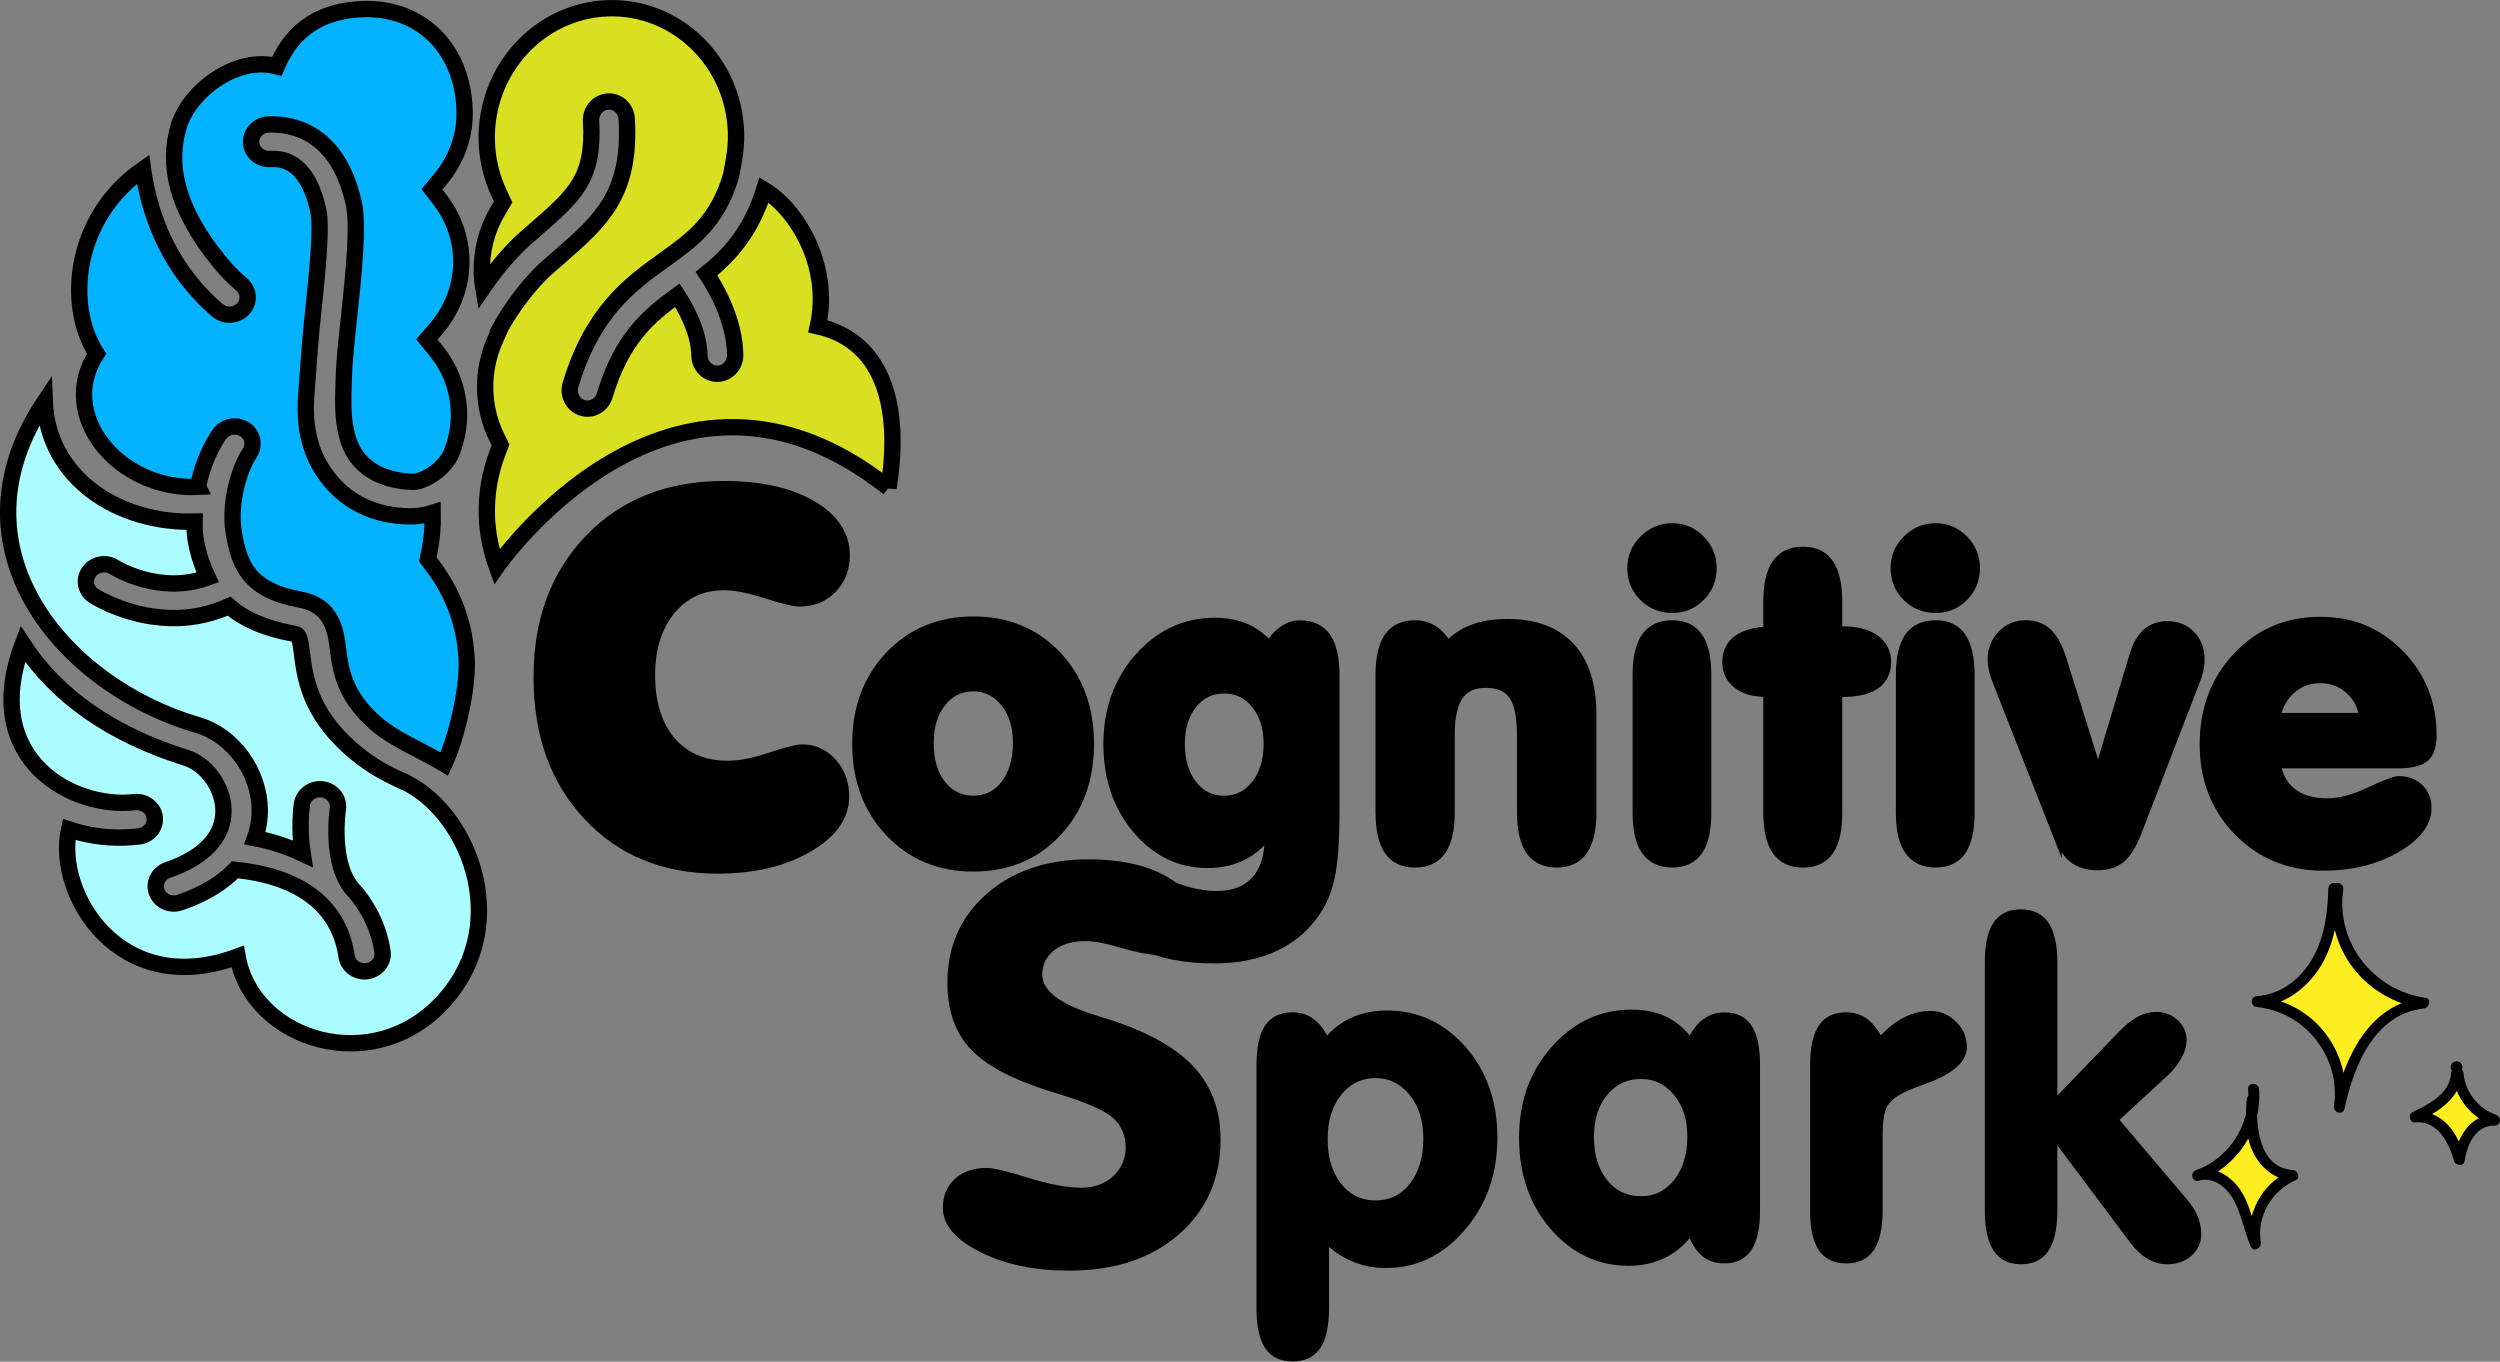 <svg width="459" height="250" viewBox="0 0 459 250" fill="none" xmlns="http://www.w3.org/2000/svg">
<rect x="0" y="0" width="459" height="250" fill="#808080" stroke="none"/>
<g id="logo_black 1" clip-path="url(#clip0_1_2)">
<g id="BG">
<g id="Group">
<g id="Group_2">
<path id="Vector" d="M98.95 124.38C98.95 113.97 102.07 105.53 108.32 99.04C114.56 92.55 122.77 89.31 132.93 89.31C139.5 89.31 144.83 90.48 148.91 92.83C152.99 95.18 155.03 98.23 155.03 101.98C155.03 104.39 154.25 106.39 152.7 107.98C151.15 109.57 149.19 110.37 146.82 110.37C145.8 110.37 143.74 109.87 140.64 108.87C137.54 107.87 134.97 107.37 132.93 107.37C128.85 107.37 125.55 108.9 123.04 111.96C120.53 115.02 119.28 119.04 119.28 124.02C119.28 129 120.57 133.27 123.14 136.23C125.71 139.19 129.22 140.67 133.67 140.67C135.83 140.67 138.41 140.17 141.41 139.17C144.41 138.17 146.36 137.67 147.26 137.67C149.42 137.67 151.24 138.5 152.71 140.15C154.18 141.8 154.91 143.83 154.91 146.24C154.91 149.87 152.69 152.97 148.24 155.54C143.79 158.11 138.28 159.4 131.71 159.4C122 159.4 114.11 156.17 108.05 149.7C101.99 143.23 98.96 134.79 98.96 124.39L98.95 124.38Z" fill="black" stroke="black" stroke-width="2" stroke-miterlimit="10"/>
<path id="Vector_2" d="M157.46 136.58C157.46 130.06 159.46 124.69 163.46 120.49C167.46 116.28 172.54 114.18 178.7 114.18C184.86 114.18 189.96 116.28 193.92 120.47C197.88 124.66 199.86 130.03 199.86 136.58C199.86 143.13 197.88 148.5 193.92 152.71C189.96 156.92 184.89 159.02 178.7 159.02C172.51 159.02 167.46 156.91 163.46 152.69C159.46 148.47 157.46 143.1 157.46 136.58ZM170.43 136.42C170.43 139.63 171.19 142.21 172.72 144.16C174.25 146.12 176.24 147.09 178.7 147.09C181.16 147.09 183.15 146.11 184.68 144.14C186.21 142.17 186.97 139.6 186.97 136.41C186.97 133.22 186.19 130.81 184.62 128.86C183.05 126.91 181.08 125.93 178.7 125.93C176.32 125.93 174.28 126.9 172.74 128.84C171.2 130.78 170.43 133.3 170.43 136.41V136.42Z" fill="black" stroke="black" stroke-width="2" stroke-miterlimit="10"/>
<path id="Vector_3" d="M233.08 152.5C231.71 154.47 230.08 155.94 228.19 156.91C226.3 157.88 224.14 158.37 221.71 158.37C216.64 158.37 212.35 156.29 208.84 152.12C205.33 147.95 203.58 142.78 203.58 136.59C203.58 130.4 205.47 125.1 209.25 120.83C213.03 116.56 217.64 114.42 223.07 114.42C225.19 114.42 227.07 114.78 228.72 115.51C230.36 116.24 231.82 117.36 233.09 118.89C233.76 117.65 234.6 116.67 235.59 115.96C236.58 115.25 237.6 114.89 238.64 114.89C240.79 114.89 242.37 115.63 243.4 117.12C244.42 118.61 244.93 120.89 244.93 123.97V149.17C244.93 153.8 244.7 157.42 244.25 160.02C243.8 162.62 243.04 164.77 241.98 166.48C240.14 169.56 237.61 171.9 234.39 173.49C231.17 175.08 227.34 175.88 222.92 175.88C217.51 175.88 213.1 175.01 209.68 173.28C206.26 171.55 204.56 169.36 204.56 166.72C204.56 165.14 205.07 163.83 206.09 162.8C207.11 161.76 208.4 161.25 209.95 161.25C210.7 161.25 212.51 161.81 215.37 162.92C218.23 164.03 220.9 164.59 223.39 164.59C226.5 164.59 228.9 163.67 230.61 161.83C232.32 159.99 233.17 157.39 233.17 154.03C233.17 153.87 233.16 153.63 233.13 153.29C233.1 152.95 233.09 152.7 233.09 152.51L233.08 152.5ZM216.54 136.58C216.54 139.71 217.3 142.25 218.83 144.19C220.36 146.13 222.32 147.1 224.73 147.1C227.14 147.1 229.12 146.12 230.67 144.17C232.22 142.22 233 139.69 233 136.58C233 133.47 232.22 131.09 230.67 129.18C229.12 127.27 227.14 126.33 224.73 126.33C222.32 126.33 220.36 127.28 218.83 129.18C217.3 131.08 216.54 133.55 216.54 136.58Z" fill="black" stroke="black" stroke-width="2" stroke-miterlimit="10"/>
<path id="Vector_4" d="M253.54 149.16V123.96C253.54 120.88 254.05 118.6 255.07 117.11C256.09 115.62 257.66 114.88 259.79 114.88C261.06 114.88 262.18 115.21 263.17 115.87C264.15 116.53 265.02 117.53 265.77 118.88C267.11 117.4 268.67 116.33 270.43 115.66C272.19 114.99 274.32 114.65 276.84 114.65C281.78 114.65 285.56 116.06 288.18 118.88C290.79 121.7 292.1 125.8 292.1 131.19V149.16C292.1 152.24 291.58 154.53 290.55 156.03C289.51 157.53 287.94 158.28 285.81 158.28C283.68 158.28 282.11 157.53 281.07 156.03C280.03 154.53 279.52 152.24 279.52 149.16V134.99C279.52 131.5 279 129.01 277.95 127.52C276.9 126.03 275.17 125.29 272.77 125.29C270.49 125.29 268.81 126.06 267.72 127.6C266.63 129.14 266.09 131.55 266.09 134.84V149.17C266.09 152.25 265.57 154.54 264.54 156.04C263.5 157.54 261.92 158.29 259.8 158.29C257.68 158.29 256.1 157.54 255.08 156.04C254.06 154.54 253.55 152.25 253.55 149.17L253.54 149.16Z" fill="black" stroke="black" stroke-width="2" stroke-miterlimit="10"/>
<path id="Vector_5" d="M299.77 104.32C299.77 102.33 300.48 100.62 301.91 99.2C303.34 97.78 305.04 97.06 307.03 97.06C309.02 97.06 310.68 97.77 312.08 99.2C313.48 100.62 314.18 102.33 314.18 104.32C314.18 106.31 313.49 108.05 312.1 109.44C310.72 110.84 309.03 111.54 307.03 111.54C305.03 111.54 303.26 110.84 301.87 109.44C300.47 108.04 299.77 106.33 299.77 104.32ZM313.2 149.16C313.2 152.27 312.7 154.56 311.69 156.05C310.68 157.54 309.13 158.28 307.03 158.28C304.93 158.28 303.33 157.53 302.29 156.03C301.25 154.53 300.74 152.24 300.74 149.16V123.96C300.74 120.88 301.25 118.6 302.27 117.11C303.29 115.62 304.88 114.88 307.03 114.88C309.18 114.88 310.68 115.62 311.69 117.11C312.7 118.6 313.2 120.88 313.2 123.96V149.16Z" fill="black" stroke="black" stroke-width="2" stroke-miterlimit="10"/>
<path id="Vector_6" d="M324.74 126.95H324.27C322.07 126.95 320.34 126.47 319.09 125.49C317.84 124.52 317.21 123.21 317.21 121.55C317.21 119.89 317.84 118.52 319.09 117.59C320.35 116.66 322.23 116.13 324.74 116V110.49C324.74 107.41 325.26 105.12 326.29 103.62C327.32 102.12 328.9 101.37 331.03 101.37C333.16 101.37 334.69 102.12 335.71 103.62C336.73 105.12 337.24 107.41 337.24 110.49V116H338.33C340.81 116 342.75 116.49 344.13 117.48C345.51 118.46 346.21 119.82 346.21 121.56C346.21 123.3 345.54 124.69 344.21 125.6C342.88 126.51 340.89 126.96 338.25 126.96H337.24V149.17C337.24 152.28 336.74 154.57 335.73 156.06C334.72 157.55 333.15 158.29 331.03 158.29C328.91 158.29 327.33 157.54 326.29 156.04C325.25 154.54 324.74 152.25 324.74 149.17V126.96V126.95Z" fill="black" stroke="black" stroke-width="2" stroke-miterlimit="10"/>
<path id="Vector_7" d="M348.11 104.32C348.11 102.33 348.82 100.62 350.25 99.2C351.68 97.78 353.38 97.06 355.37 97.06C357.36 97.06 359.02 97.77 360.42 99.2C361.82 100.62 362.52 102.33 362.52 104.32C362.52 106.31 361.83 108.05 360.44 109.44C359.06 110.84 357.37 111.54 355.37 111.54C353.37 111.54 351.6 110.84 350.21 109.44C348.81 108.04 348.11 106.33 348.11 104.32ZM361.54 149.16C361.54 152.27 361.04 154.56 360.03 156.05C359.02 157.54 357.47 158.28 355.37 158.28C353.27 158.28 351.67 157.53 350.63 156.03C349.59 154.53 349.08 152.24 349.08 149.16V123.96C349.08 120.88 349.59 118.6 350.61 117.11C351.63 115.62 353.22 114.88 355.37 114.88C357.52 114.88 359.02 115.62 360.03 117.11C361.04 118.6 361.54 120.88 361.54 123.96V149.16Z" fill="black" stroke="black" stroke-width="2" stroke-miterlimit="10"/>
<path id="Vector_8" d="M377.53 152.27L366.62 124.51C366.39 123.86 366.22 123.29 366.12 122.78C366.02 122.28 365.95 121.71 365.93 121.09C365.93 119.33 366.51 117.86 367.66 116.66C368.81 115.47 370.24 114.87 371.95 114.87C373.53 114.87 374.82 115.35 375.83 116.31C376.84 117.27 377.69 118.83 378.39 121.01L385.22 142.79L392.01 120.2C392.53 118.49 393.28 117.2 394.26 116.34C395.24 115.48 396.45 115.04 397.87 115.04C399.63 115.04 401.05 115.6 402.14 116.73C403.23 117.86 403.77 119.34 403.77 121.17C403.77 121.77 403.69 122.4 403.54 123.07C403.38 123.74 403.14 124.48 402.8 125.28L392.24 152.65C391.33 154.98 390.35 156.58 389.29 157.46C388.23 158.34 386.82 158.78 385.06 158.78C383.3 158.78 381.79 158.33 380.69 157.44C379.59 156.55 378.54 154.82 377.53 152.26V152.27Z" fill="black" stroke="black" stroke-width="2" stroke-miterlimit="10"/>
<path id="Vector_9" d="M417.75 140.08C418.04 142.44 419 144.27 420.66 145.59C422.32 146.91 424.5 147.57 427.22 147.57C429.57 147.57 432.19 146.89 435.08 145.53C437.97 144.17 439.74 143.49 440.42 143.49C441.89 143.49 443.1 143.94 444.03 144.85C444.96 145.76 445.43 146.92 445.43 148.34C445.43 151.03 443.55 153.46 439.8 155.62C436.05 157.78 431.63 158.86 426.56 158.86C420.37 158.86 415.21 156.75 411.07 152.53C406.93 148.31 404.86 143.02 404.86 136.65C404.86 130.28 406.87 124.93 410.9 120.66C414.92 116.39 419.94 114.25 425.94 114.25C431.94 114.25 436.59 116.26 440.5 120.27C444.41 124.28 446.36 129.19 446.36 134.98C446.36 136.87 445.93 138.19 445.08 138.94C444.23 139.69 442.58 140.07 440.15 140.07H417.75V140.08ZM417.59 131.89H434.13C433.97 129.77 433.12 127.99 431.57 126.57C430.02 125.15 428.17 124.43 426.02 124.43C423.87 124.43 422.07 125.1 420.55 126.45C419.03 127.8 418.04 129.61 417.6 131.89H417.59Z" fill="black" stroke="black" stroke-width="2" stroke-miterlimit="10"/>
</g>
<g id="Group_3">
<path id="Vector_10" d="M194.462 199.833L194.455 199.831C186.993 197.616 181.945 195.026 179.136 192.142C176.365 189.297 174.94 185.448 174.94 180.46C174.94 174.074 177.226 168.902 181.81 164.871C186.403 160.832 192.412 158.77 199.93 158.77C205.498 158.77 209.988 159.761 213.478 161.676C216.97 163.598 218.47 165.842 218.47 168.35C218.47 170.306 217.893 171.712 216.841 172.715C215.774 173.724 214.256 174.29 212.14 174.29C211.016 174.29 209.057 173.909 206.167 173.079C203.261 172.235 200.968 171.78 199.34 171.78C196.756 171.78 194.588 172.387 192.915 173.691L192.913 173.693C191.232 175.012 190.36 176.792 190.36 178.94C190.36 180.816 191.397 182.423 193.135 183.766C194.861 185.101 197.377 186.259 200.61 187.274L200.613 187.275C201.681 187.607 202.57 187.886 203.295 188.114C203.571 188.2 203.823 188.28 204.051 188.351C210.824 190.623 215.64 193.44 218.627 196.759C221.593 200.055 223.09 204.158 223.09 209.16V209.575L223.097 209.582C223.002 216.311 220.563 221.704 215.793 225.867C210.915 230.123 204.447 232.29 196.29 232.29C190.008 232.29 184.711 231.161 180.353 228.948C175.927 226.701 174.11 224.27 174.11 221.77C174.11 219.817 174.746 218.325 175.978 217.185C177.213 216.052 178.912 215.43 181.18 215.43C181.659 215.43 182.502 215.557 183.765 215.859C185.007 216.155 186.588 216.603 188.512 217.204C192.432 218.43 195.81 219.07 198.6 219.07C201.124 219.07 203.293 218.283 205.035 216.688C206.784 215.086 207.67 213.058 207.67 210.68C207.67 208.157 206.774 206.054 204.97 204.469C204.069 203.677 202.718 202.915 200.993 202.163C199.255 201.405 197.073 200.63 194.462 199.833Z" fill="black" stroke="black" stroke-width="2"/>
<path id="Vector_11" d="M254.64 186.53C260.049 186.53 264.589 188.626 268.318 192.869L268.319 192.87C272.038 197.114 273.92 202.44 273.92 208.9C273.92 215.352 271.992 220.745 268.163 225.187C264.333 229.63 259.79 231.81 254.47 231.81C252.568 231.81 250.83 231.507 249.245 230.905L249.239 230.903C247.637 230.307 246.106 229.399 244.657 228.168L243.01 226.768V228.93V240.22V240.23C243.01 243.453 242.467 245.649 241.537 247.003C240.655 248.275 239.312 248.96 237.33 248.96C235.348 248.96 234.016 248.275 233.145 247.005C232.225 245.663 231.69 243.458 231.69 240.23V195.51C231.69 192.315 232.224 190.138 233.145 188.795L233.146 188.794C234.004 187.539 235.332 186.86 237.33 186.86C238.495 186.86 239.489 187.158 240.363 187.741C241.238 188.33 242.062 189.265 242.809 190.591L243.489 191.799L244.421 190.772C245.692 189.37 247.191 188.316 248.904 187.603C250.618 186.89 252.525 186.53 254.64 186.53ZM259.612 200.426L259.61 200.424C257.771 198.132 255.391 196.94 252.54 196.94C249.697 196.94 247.283 198.115 245.449 200.405C243.624 202.684 242.76 205.602 242.76 209.07C242.76 212.636 243.609 215.614 245.402 217.906C247.21 220.216 249.619 221.4 252.54 221.4C255.462 221.4 257.873 220.215 259.68 217.883C261.47 215.574 262.32 212.61 262.32 209.07C262.32 205.512 261.44 202.718 259.612 200.426Z" fill="black" stroke="black" stroke-width="2"/>
<path id="Vector_12" d="M310.917 226.623L310.135 225.842L309.436 226.697C308.18 228.232 306.683 229.394 304.919 230.188L304.915 230.19C303.146 230.996 301.209 231.4 299.09 231.4C293.703 231.4 289.185 229.296 285.486 225.025L285.485 225.024C281.774 220.75 279.9 215.403 279.9 208.9C279.9 202.411 281.826 197.164 285.668 192.834L285.669 192.833C289.5 188.505 294.122 186.37 299.59 186.37C301.727 186.37 303.586 186.731 305.187 187.435C306.781 188.136 308.199 189.225 309.46 190.748L310.398 191.88L311.106 190.592C311.818 189.298 312.638 188.374 313.543 187.773C314.446 187.174 315.453 186.87 316.58 186.87C318.543 186.87 319.845 187.536 320.705 188.785C321.605 190.107 322.14 192.293 322.14 195.52V222.27C322.14 225.464 321.606 227.652 320.684 229.006C319.808 230.283 318.501 230.96 316.58 230.96C315.273 230.96 314.238 230.636 313.417 230.041C312.585 229.437 311.818 228.433 311.141 226.938L311.066 226.771L310.937 226.643L310.917 226.623ZM291.65 208.74C291.65 212.173 292.492 215.043 294.259 217.254C296.039 219.482 298.406 220.62 301.26 220.62C304.129 220.62 306.414 219.459 308.186 217.209C309.946 214.973 310.79 212.118 310.79 208.74C310.79 205.352 309.941 202.634 308.156 200.439C306.363 198.235 304.042 197.1 301.26 197.1C298.495 197.1 296.078 198.211 294.285 200.418C292.496 202.607 291.65 205.408 291.65 208.74Z" fill="black" stroke="black" stroke-width="2"/>
<path id="Vector_13" d="M334.785 229.005C333.905 227.721 333.377 225.656 333.333 222.681L333.34 222.674V222.26V195.51C333.34 192.315 333.874 190.138 334.795 188.795L334.796 188.794C335.654 187.539 336.982 186.86 338.98 186.86C340.145 186.86 341.139 187.158 342.013 187.741C342.888 188.33 343.712 189.265 344.459 190.591L345.132 191.786L346.064 190.779C347.364 189.375 348.728 188.335 350.143 187.637C351.555 186.94 352.954 186.61 354.36 186.61C355.936 186.61 357.274 187.156 358.418 188.282C359.569 189.416 360.12 190.704 360.12 192.21C360.12 193.198 359.68 194.168 358.611 195.14C357.523 196.129 355.824 197.077 353.44 197.95C351.676 198.581 350.318 199.115 349.39 199.557C347.637 200.392 346.307 201.385 345.608 202.631C344.92 203.857 344.65 205.852 344.65 208.42V222.27C344.65 225.461 344.107 227.648 343.177 229.003C342.295 230.275 340.952 230.96 338.97 230.96C336.988 230.96 335.656 230.275 334.785 229.005Z" fill="black" stroke="black" stroke-width="2"/>
<path id="Vector_14" d="M378.73 201.553V203.582L377.023 201.878L377.013 201.868L376.318 201.173L376.73 200.746V176.69C376.73 173.522 376.188 171.329 375.253 169.952C374.369 168.65 373.036 167.96 371.05 167.96C369.056 167.96 367.727 168.646 366.867 169.912L366.866 169.913C365.945 171.266 365.41 173.464 365.41 176.69V222.27C365.41 225.492 365.953 227.724 366.889 229.111C367.778 230.428 369.085 231.12 371.05 231.12C373.026 231.12 374.366 230.43 375.249 229.113C376.187 227.715 376.73 225.49 376.73 222.27V210.28V207.276L378.53 209.681L391.8 227.4L378.73 201.553ZM378.73 201.553L389.77 190.104L389.771 190.103C390.936 188.89 392.002 188.048 392.976 187.535C393.948 187.022 394.899 186.78 395.85 186.78C397.178 186.78 398.25 187.201 399.145 188.039C400.041 188.886 400.46 189.839 400.46 190.94C400.46 191.783 400.218 192.711 399.67 193.725C399.117 194.749 398.367 195.715 397.396 196.64L388.462 204.875L387.757 205.525L388.377 206.257L400.787 220.887L400.788 220.888C401.646 221.896 402.24 222.854 402.601 223.76C402.964 224.673 403.15 225.627 403.15 226.63C403.15 227.871 402.683 228.903 401.696 229.782C400.697 230.664 399.47 231.12 397.93 231.12C396.825 231.12 395.779 230.831 394.787 230.248C393.794 229.664 392.797 228.73 391.8 227.401L378.73 201.553Z" fill="black" stroke="black" stroke-width="2"/>
</g>
</g>
</g>
<g id="graphics">
<g id="Group_4">
<path id="Vector_15" d="M36.35 89.35C37.5 83.52 40.18 79.86 40.35 79.63C41.43 78.21 43.5 77.87 45 78.89C46.49 79.91 46.78 81.84 45.77 83.31C44.11 85.72 41.93 92.25 42.95 97.99C43.96 103.73 45.68 108.37 55.08 110.08C61.04 111.17 61.63 115.81 62.06 119.21C62.54 122.94 63.12 127.58 68.81 132.66C71.05 134.66 73.91 136.16 76.95 137.74C78.46 138.53 80.03 139.35 81.58 140.28C83.92 135.24 85.85 126.6 85.69 121.45C85.49 115.06 83.31 108.97 79.4 103.84L78.55 102.73L78.82 101.38C79.3 98.99 79.5 96.56 79.45 94.16C78.27 94.55 76.74 94.82 75.23 94.8C68.84 94.74 63.93 92.24 60.61 88.21C54.87 81.26 56.19 73.53 56.46 69.48C56.73 65.43 56.98 62.21 57.46 57.64C58.21 50.56 59.13 41.74 58.43 38.61C56.27 28.97 51.38 29.13 49.53 29.19C47.69 29.25 46.15 27.88 46.1 26.13C46.05 24.38 47.49 22.91 49.33 22.85C53.92 22.7 62.06 24.38 64.94 37.27C65.86 41.37 64.96 49.96 64.08 58.26C63.6 62.82 63.2 66.12 63.11 69.8C63.02 73.48 62.44 80.25 65.86 84.31C68.01 86.86 71.18 88.24 75.63 88.47C77.24 88.57 80.78 86.96 82.67 83.68C83.79 81.14 84.34 78.38 84.26 75.59C84.13 71.48 82.65 67.58 80 64.32L78.37 62.32L80.06 60.36C83.19 56.72 84.84 52.16 84.69 47.5C84.57 43.59 83.22 39.86 80.81 36.71L79.31 34.76L80.89 32.86C83.88 29.26 85.45 24.77 85.3 20.2C84.95 8.95 77.3 1.33 66.69 1.67C59.37 1.91 53.88 4.99 50.82 12.17C43.41 10.18 34.74 16.71 32.8 23.21C30.8 29.94 32.02 38 40.41 48.19C41.65 49.7 42.98 51.06 44.36 52.22C45.73 53.38 45.86 55.39 44.63 56.7C43.99 57.38 43.13 57.74 42.24 57.77C41.42 57.8 40.59 57.53 39.92 56.97C38.25 55.56 36.65 53.92 35.16 52.12C29.16 44.83 27.02 36.62 26.26 31.07C13.59 39.86 11.96 56.04 17.73 64.94C10.33 76.25 21.84 90.08 36.37 89.39L36.35 89.35Z" fill="#04B3FF" stroke="black" stroke-width="3" stroke-miterlimit="10"/>
<path id="Vector_16" d="M73.72 143.31C70.34 141.87 67.08 139.85 64.23 137.3C56.79 130.65 55.98 124.24 55.44 120C55 116.54 54.86 116.52 53.79 116.32C48.38 115.33 44.65 113.56 42.06 111.3C38.84 112.73 35.69 113.37 32.77 113.47C24.19 113.75 17.61 109.65 17.24 109.41C15.71 108.44 15.31 106.47 16.33 105.01C17.36 103.55 19.43 103.16 20.94 104.12C21.3 104.35 29.33 109.25 38.14 106.03C37.28 104.18 35.6 100.31 35.71 95.77C21.72 96.16 8.77 87.77 8.21 73.71C-9.88 100.68 11.67 125.95 36.25 133.1C42.86 135.02 47.63 141.75 47.7 148.76C47.7 149.98 47.55 151.82 46.81 153.88C49.42 154.38 52.5 155.28 55.56 156.72C54.81 151.91 55.4 147.89 55.44 147.62C55.71 145.89 57.42 144.69 59.22 144.93C61.04 145.18 62.29 146.79 62.03 148.52C62.02 148.6 60.51 158.7 64.9 163.43C67.23 165.94 69.56 170.1 70.23 174.72C70.48 176.45 69.21 178.06 67.39 178.31C67.27 178.32 67.15 178.34 67.03 178.34C65.35 178.39 63.87 177.24 63.64 175.61C61.67 162.07 47.98 160.19 43.14 159.7C40.95 161.96 37.75 164.11 33.03 165.71C32.7 165.83 32.36 165.88 32.02 165.89C30.61 165.94 29.27 165.12 28.78 163.78C28.17 162.13 29.08 160.31 30.82 159.72C37.45 157.47 41.07 153.6 41.03 148.83C40.99 144.59 37.97 140.33 34.14 139.13C20.45 134.83 10.4 127.8 4.18 118.23C-3.86 139.55 13.56 148.6 24.7 147.27C26.5 147.08 28.19 148.29 28.41 150.03C28.63 151.77 27.33 153.36 25.5 153.57C24.59 153.68 23.71 153.74 22.85 153.77C19.01 153.89 15.61 153.27 12.68 152.28C10.06 164.06 21.93 183.7 43.62 175.62C46.34 191.06 68.77 198.2 81.7 183.53C94.42 169.1 85.59 148.39 73.72 143.32V143.31Z" fill="#ABFCFF" stroke="black" stroke-width="3" stroke-miterlimit="10"/>
<path id="Vector_17" d="M163.13 89.58C165.33 76.05 162.97 62.79 150.16 59.91C152.65 48.78 146.25 38.41 140.29 34.86C137.85 42.62 133.92 46.87 129.71 50.24C131.24 52.53 134.9 58.64 134.98 65.18C135 67.03 133.58 68.56 131.8 68.62C131.78 68.62 131.76 68.62 131.74 68.62C129.93 68.65 128.44 67.16 128.42 65.29C128.37 60.69 125.52 55.94 124.37 54.2C119.06 58.05 114.14 62.19 111.01 72.64C110.58 74.06 109.34 74.98 107.98 75.03C107.63 75.04 107.27 75 106.91 74.88C105.18 74.34 104.21 72.44 104.75 70.66C108.81 57.13 115.79 52.13 121.95 47.71C127.18 43.96 131.72 40.68 134.23 32.22L134.74 29.4C135.05 27.71 135.18 26.01 135.13 24.35C134.76 11.33 124.18 1.08 111.57 1.52C98.96 1.96 89 12.92 89.37 25.94C89.47 29.24 90.22 32.43 91.61 35.42L92.38 37.08L91.44 38.66C89.37 42.14 88.34 46.12 88.46 50.18C88.49 51.05 88.57 51.92 88.71 52.77C91.34 48.93 94.26 45.72 96.18 44.01C96.95 43.33 97.7 42.68 98.42 42.05C105.56 35.83 109.14 32.71 108.52 22.25C108.41 20.39 109.78 18.77 111.59 18.65C113.44 18.52 114.95 19.94 115.06 21.81C115.89 35.67 110.33 40.52 102.64 47.22C101.93 47.84 101.2 48.48 100.44 49.14C97.56 51.69 93.91 56.3 91.57 60.73L91.61 60.81L90.93 62.34C89.61 65.3 88.99 68.43 89.08 71.64C89.17 74.67 89.89 77.6 91.24 80.35L91.9 81.7L91.36 83.11C89.94 86.82 89.28 90.73 89.39 94.72C89.48 97.92 90.14 101.06 91.21 104.04C91.21 104.04 123.18 57.82 163.13 89.57V89.58Z" fill="#D9E021" stroke="black" stroke-width="3" stroke-miterlimit="10"/>
</g>
<g id="Group_5">
<g id="Group_6">
<g id="Group_7">
<path id="Vector_18" d="M428.48 163.08C428.4 167.71 427.72 172.45 425.43 176.48C423.14 180.5 419.01 183.7 414.39 183.89C418.96 184.32 423.32 186.7 426.14 190.33C428.96 193.96 430.2 198.77 429.49 203.31C430.4 198.99 431.7 194.67 434.22 191.04C436.74 187.42 440.64 184.56 445.04 184.16C440.19 183.53 435.63 180.86 432.7 176.95C429.77 173.03 428.5 167.91 429.26 163.08" fill="#FCEE21"/>
<path id="Vector_19" d="M427.48 163.08C427.38 167.69 426.74 172.46 424.28 176.46C422.14 179.93 418.54 182.65 414.39 182.89C413.09 182.97 413.12 184.76 414.39 184.89C423.3 185.83 429.81 194.16 428.52 203.04C428.34 204.28 430.17 204.86 430.45 203.57C432.1 195.83 435.92 186.13 445.03 185.16C446.04 185.05 446.51 183.37 445.3 183.2C435.73 181.85 428.81 173.01 430.22 163.34C430.4 162.08 428.48 161.54 428.29 162.81C427.52 168.09 428.79 173.51 432.07 177.76C435.15 181.76 439.79 184.42 444.77 185.13L445.04 183.17C434.93 184.25 430.4 194.27 428.53 203.05L430.46 203.58C431.19 198.56 429.92 193.46 426.74 189.48C423.56 185.5 419.19 183.4 414.4 182.9V184.9C419.04 184.63 423.03 181.89 425.61 178.11C428.59 173.74 429.39 168.27 429.5 163.09C429.53 161.8 427.53 161.8 427.5 163.09L427.48 163.08Z" fill="black"/>
</g>
<g id="Group_8">
<path id="Vector_20" d="M413.75 199.94C414.4 206.71 409.91 213.64 403.46 215.81C406.36 214.81 409.47 217.05 410.94 219.74C412.41 222.43 412.84 225.57 414.11 228.36C413.17 223.29 416.19 217.76 420.97 215.81C418.01 215.7 415.48 213.36 414.34 210.63C413.2 207.89 413.22 204.82 413.47 201.87" fill="#FCEE21"/>
<path id="Vector_21" d="M412.75 199.94C413.28 206.34 409.3 212.7 403.19 214.85C401.99 215.27 402.47 217.15 403.72 216.78C406.47 215.95 408.97 218.15 410.18 220.45C411.58 223.1 412.05 226.14 413.25 228.88C413.74 229.99 415.25 229.14 415.08 228.11C414.29 223.35 417.1 218.57 421.48 216.69C422.47 216.26 421.85 214.89 420.98 214.83C414.7 214.4 414.1 206.62 414.49 201.89C414.6 200.61 412.59 200.61 412.49 201.89C412.2 205.38 412.23 209.15 414.05 212.27C415.53 214.81 418.01 216.63 420.98 216.83L420.48 214.97C415.23 217.22 412.23 223.07 413.16 228.65L414.99 227.88C413.55 224.6 413.18 220.8 410.92 217.91C409.1 215.59 406.19 213.97 403.21 214.87L403.74 216.8C410.64 214.38 415.37 207.29 414.76 199.96C414.65 198.69 412.65 198.68 412.76 199.96L412.75 199.94Z" fill="black"/>
</g>
</g>
<path id="Vector_22" d="M451.09 196.9C452.38 196.9 452.38 194.9 451.09 194.9C449.8 194.9 449.8 196.9 451.09 196.9Z" fill="black"/>
<g id="Group_9">
<path id="Vector_23" d="M451.01 197.07C450.94 199.01 449.82 200.79 448.37 202.08C446.92 203.37 445.15 204.24 443.41 205.09C445.45 204.83 447.5 205.87 448.86 207.41C450.22 208.95 450.99 210.92 451.53 212.91C451.78 211.14 452.32 209.38 453.42 207.97C454.52 206.57 456.24 205.58 458.02 205.67C454.35 204.48 451.57 200.93 451.28 197.08" fill="#FCEE21"/>
<path id="Vector_24" d="M450.01 197.07C449.79 200.85 445.87 202.77 442.91 204.22C442.05 204.64 442.43 206.18 443.41 206.08C447.54 205.66 449.64 209.8 450.57 213.16C450.81 214.04 452.35 214.18 452.5 213.16C452.94 210.21 454.5 206.58 458.03 206.65C459.2 206.68 459.33 205.04 458.3 204.69C455.05 203.59 452.6 200.5 452.3 197.07C452.19 195.8 450.19 195.79 450.3 197.07C450.68 201.43 453.62 205.21 457.77 206.62L458.04 204.66C453.62 204.56 451.16 208.76 450.58 212.63H452.51C451.89 210.38 450.99 208.12 449.33 206.42C447.8 204.86 445.63 203.85 443.42 204.08L443.92 205.94C447.64 204.12 451.75 201.67 452.01 197.06C452.08 195.77 450.08 195.78 450.01 197.06V197.07Z" fill="black"/>
</g>
<g id="Group_10">
<path id="Vector_25" d="M451.07 196.08C451.14 195.99 451 195.84 450.9 195.91Z" fill="#FCEE21"/>
<path id="Vector_26" d="M451.93 196.58C451.93 196.58 451.93 196.58 451.93 196.57C451.97 196.49 452.01 196.4 452.04 196.32C452.05 196.28 452.06 196.18 452.06 196.17C452.06 196.17 452.08 196.07 452.08 196.02C452.08 195.93 452.06 195.83 452.04 195.74C452.04 195.74 452.04 195.73 452.04 195.72C452.01 195.63 451.97 195.55 451.93 195.47C451.93 195.47 451.93 195.46 451.93 195.45C451.88 195.37 451.82 195.29 451.75 195.22C451.75 195.22 451.75 195.22 451.74 195.21C451.71 195.18 451.66 195.15 451.64 195.13C451.61 195.11 451.57 195.08 451.54 195.05C451.54 195.05 451.54 195.05 451.53 195.05C451.49 195.03 451.42 195 451.4 194.99C451.38 194.99 451.31 194.95 451.27 194.93C451.19 194.91 450.92 194.88 450.99 194.89C450.99 194.89 450.98 194.89 450.97 194.89C450.92 194.89 450.85 194.91 450.83 194.91C450.82 194.91 450.73 194.91 450.69 194.93C450.61 194.96 450.52 195 450.44 195.03C450.44 195.03 450.43 195.03 450.42 195.04C450.3 195.1 450.21 195.19 450.14 195.3C450.05 195.4 449.99 195.51 449.96 195.64C449.92 195.77 449.91 195.91 449.94 196.04C449.94 196.17 449.99 196.3 450.06 196.41L450.22 196.61C450.34 196.73 450.49 196.82 450.66 196.87L450.93 196.91C451.11 196.91 451.28 196.86 451.43 196.77C451.43 196.77 451.44 196.77 451.45 196.76L451.21 196.86H451.23L450.96 196.9C450.96 196.9 450.98 196.9 450.99 196.9L450.72 196.86C450.72 196.86 450.74 196.86 450.75 196.86L450.51 196.76C450.51 196.76 450.53 196.77 450.54 196.78L450.34 196.62C450.34 196.62 450.36 196.64 450.37 196.65L450.21 196.45C450.21 196.45 450.22 196.47 450.23 196.48L450.13 196.24C450.13 196.24 450.13 196.26 450.13 196.27L450.09 196C450.09 196 450.09 196.02 450.09 196.03L450.13 195.76V195.78L450.23 195.54C450.23 195.54 450.23 195.55 450.22 195.56C450.15 195.67 450.11 195.8 450.1 195.93C450.07 196.06 450.08 196.2 450.12 196.33C450.15 196.46 450.21 196.57 450.3 196.67C450.37 196.78 450.46 196.86 450.58 196.93L450.82 197.03C451 197.08 451.17 197.08 451.35 197.03L451.59 196.93C451.74 196.84 451.86 196.72 451.95 196.57L451.93 196.58Z" fill="black"/>
</g>
</g>
</g>
</g>
<defs>
<clipPath id="clip0_1_2">
<rect width="459" height="249.96" fill="white"/>
</clipPath>
</defs>
</svg>
